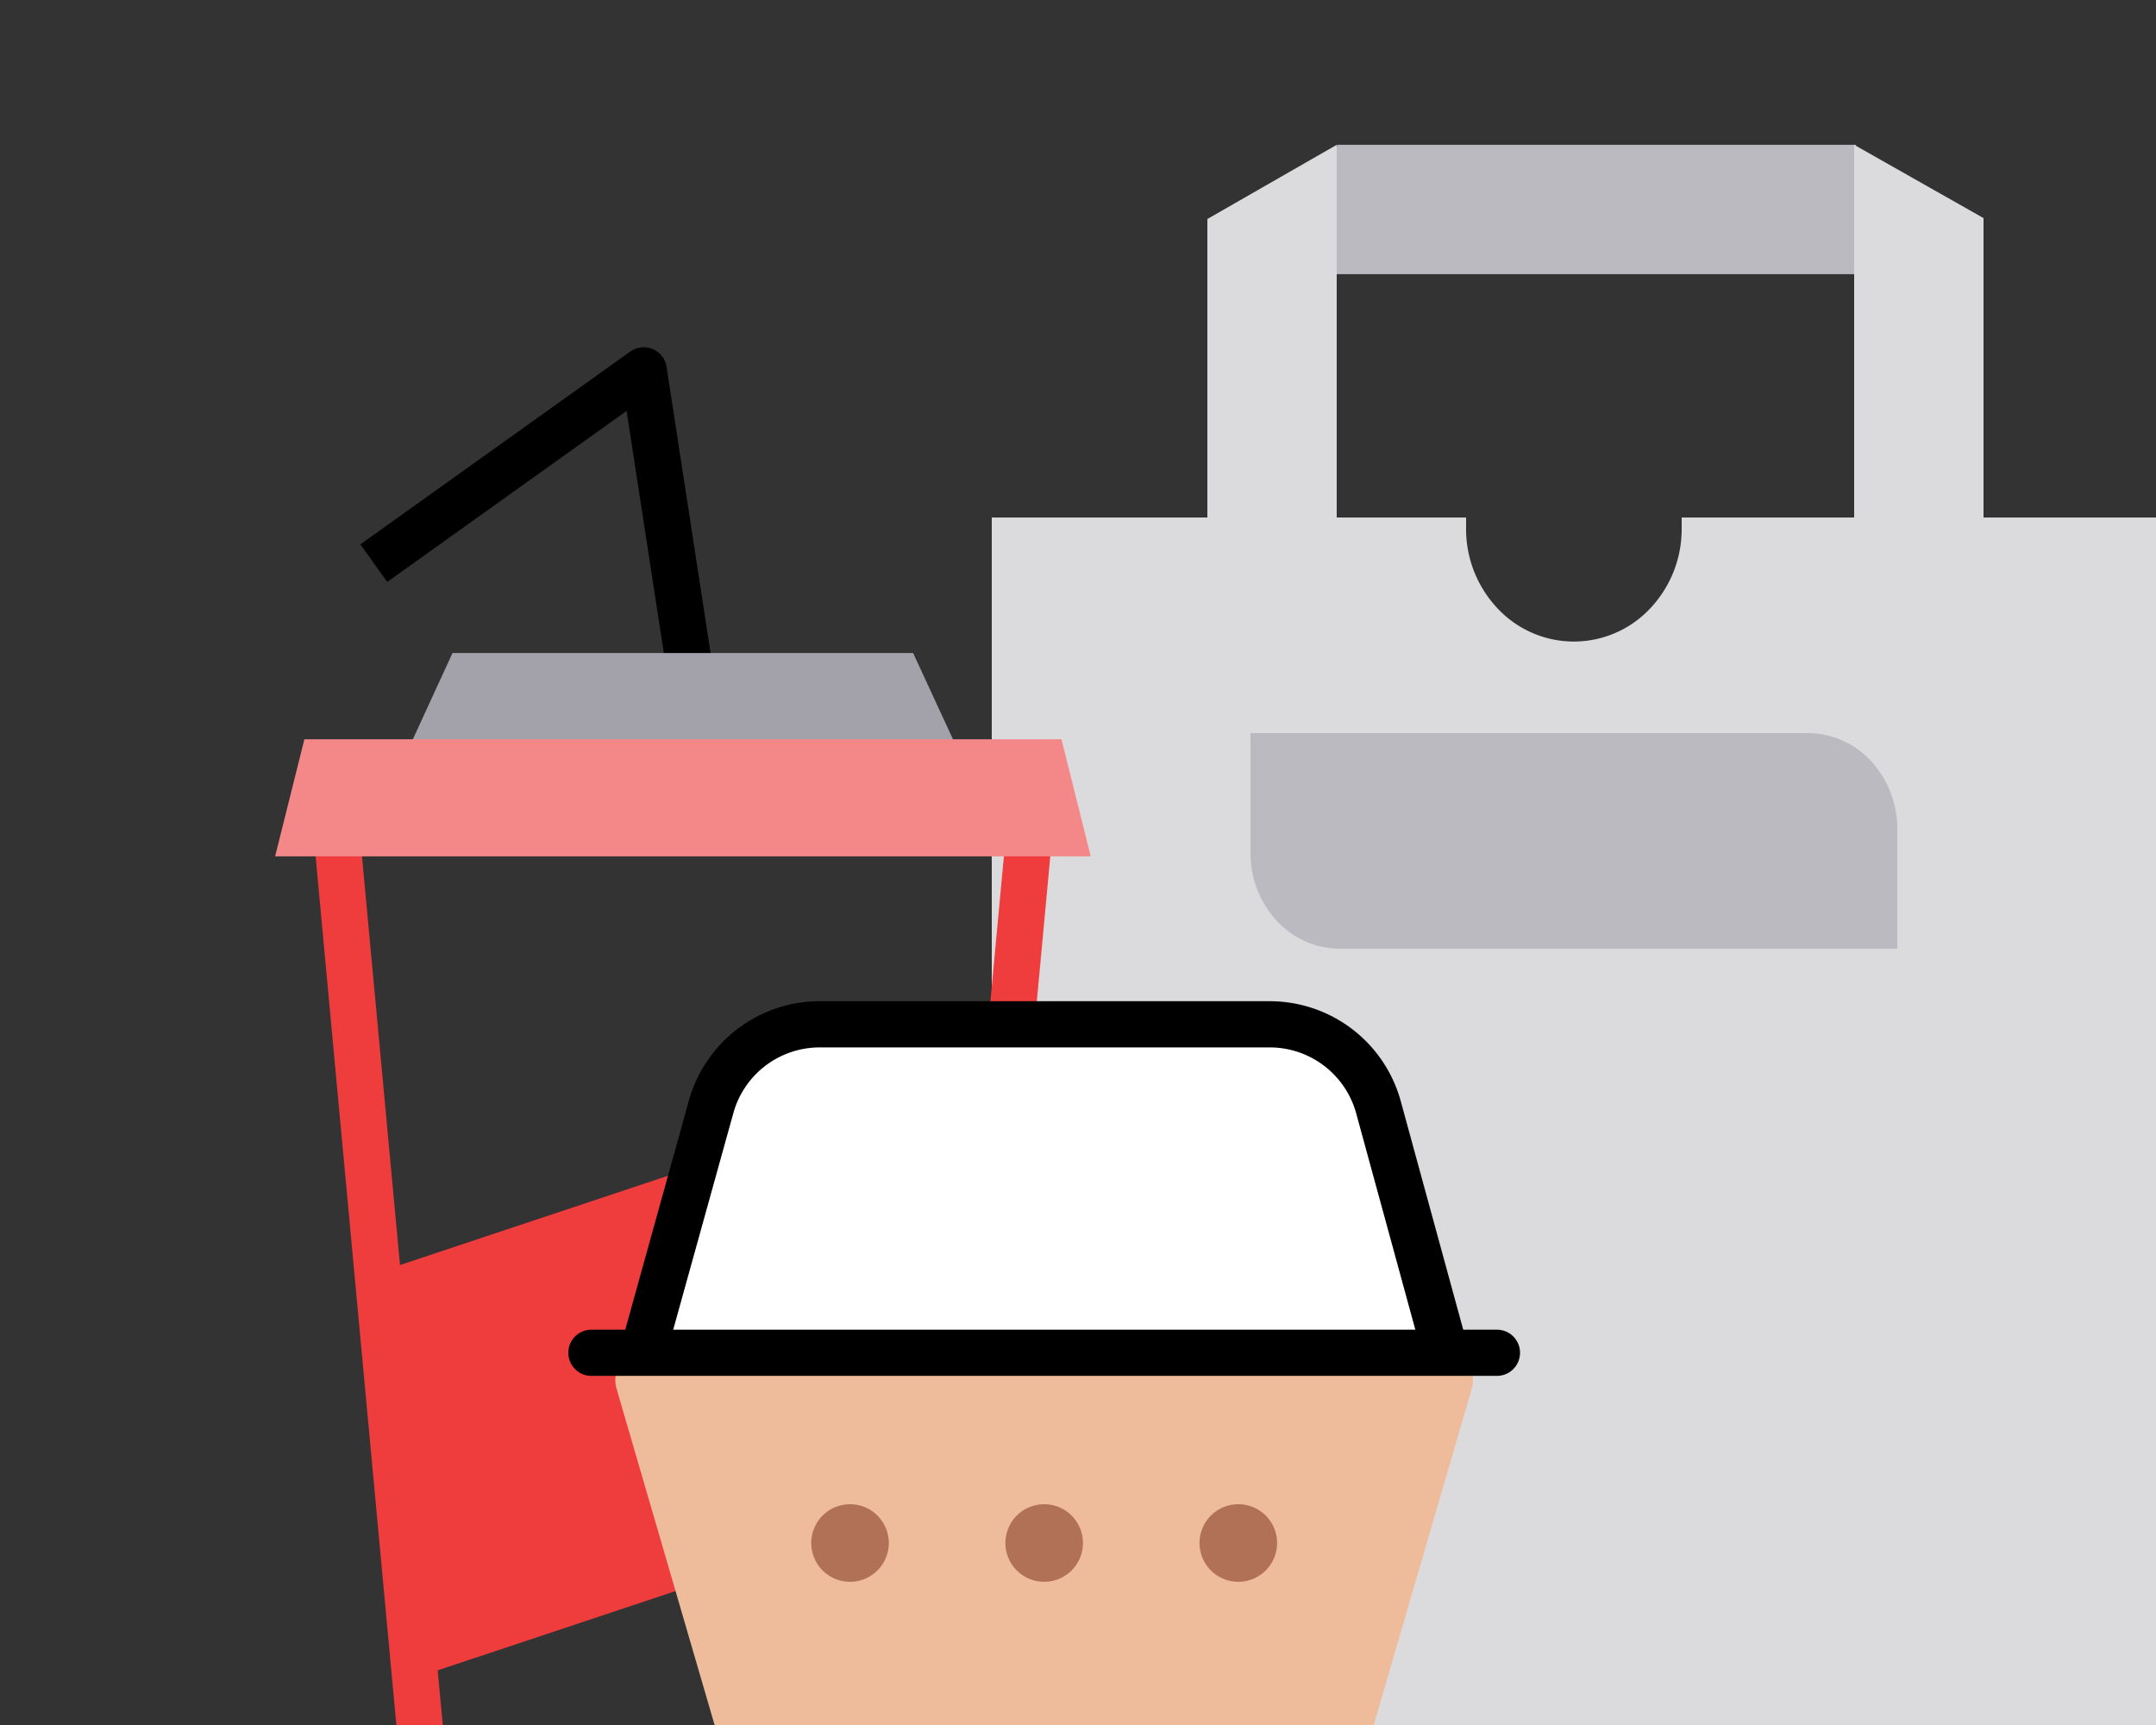 <svg id="Layer_1" data-name="Layer 1" xmlns="http://www.w3.org/2000/svg" width="70" height="56" viewBox="0 0 70 56">
  <rect x="0" y="0" width="70" height="56" fill="#333333" stroke="none"/>
  <defs>
    <style>
      .cls-1 {
        fill: #bbbac0;
      }

      .cls-2 {
        fill: #dbdbde;
      }

      .cls-3 {
        fill: #ef3c3c;
      }

      .cls-10, .cls-4, .cls-5 {
        fill: none;
      }

      .cls-10, .cls-4, .cls-9 {
        stroke: #000;
      }

      .cls-10, .cls-4, .cls-8, .cls-9 {
        stroke-linejoin: round;
      }

      .cls-10, .cls-4, .cls-5, .cls-9 {
        stroke-width: 1.5px;
      }

      .cls-5 {
        stroke: #ef3c3c;
      }

      .cls-5, .cls-6, .cls-7 {
        stroke-miterlimit: 10;
      }

      .cls-6 {
        fill: #a3a1aa;
        stroke: #a3a1aa;
      }

      .cls-7 {
        fill: #f48889;
        stroke: #f48889;
      }

      .cls-8 {
        fill: #efbc9b;
        stroke: #efbc9b;
        stroke-width: 2px;
      }

      .cls-9 {
        fill: #fff;
      }

      .cls-10 {
        stroke-linecap: round;
      }

      .cls-11 {
        fill: #b07157;
      }
    </style>
  </defs>
  <path class="cls-1" d="M60.986,8.901H42.683l.732-4.2H60.254Z"/>
  <path class="cls-2" d="M64.4,16.8V7.08L60.2,4.701V16.8H54.6v.366a3.747,3.747,0,0,1-1.025,2.588,3.392,3.392,0,0,1-4.95,0A3.747,3.747,0,0,1,47.6,17.166V16.8H43.4V4.701L39.2,7.11V16.8h-7V57.4H70V16.8Z"/>
  <path class="cls-1" d="M40.6,23.8H58.703a2.799,2.799,0,0,1,2.048.911A3.232,3.232,0,0,1,61.6,26.911V30.8H43.497a2.799,2.799,0,0,1-2.048-.911A3.232,3.232,0,0,1,40.6,27.689Z"/>
  <path class="cls-3" d="M13.608,54.426l18.112-6.033,1.084-13.925L12.136,41.35Z"/>
  <path class="cls-4" d="M23.067,26.108l-2.167-14.086L12.136,18.282"/>
  <path class="cls-5" d="M30.593,57.413H13.754L10.826,25.932H33.521Z"/>
  <path class="cls-6" d="M30.622,24.5h-16.898l1.288-2.8h14.315Z"/>
  <path class="cls-7" d="M34.773,27.3h-25.2l.7-2.8h23.8Z"/>
  <path class="cls-8" d="M43.576,55.949h-19.348L20.977,44.8H46.826Z"/>
  <path class="cls-9" d="M20.782,44.235l2.306-8.302a3.66,3.66,0,0,1,3.529-2.68h14.606a3.661,3.661,0,0,1,3.529,2.68l2.27,8.302"/>
  <path class="cls-10" d="M48.602,43.916h-29.4"/>
  <g>
    <path class="cls-11" d="M33.902,51.351a1.259,1.259,0,1,0-1.259-1.259A1.259,1.259,0,0,0,33.902,51.351Z"/>
    <path class="cls-11" d="M27.598,51.351a1.259,1.259,0,1,0-1.259-1.259A1.259,1.259,0,0,0,27.598,51.351Z"/>
    <path class="cls-11" d="M40.205,51.351a1.259,1.259,0,1,0-1.259-1.259A1.259,1.259,0,0,0,40.205,51.351Z"/>
  </g>
</svg>
